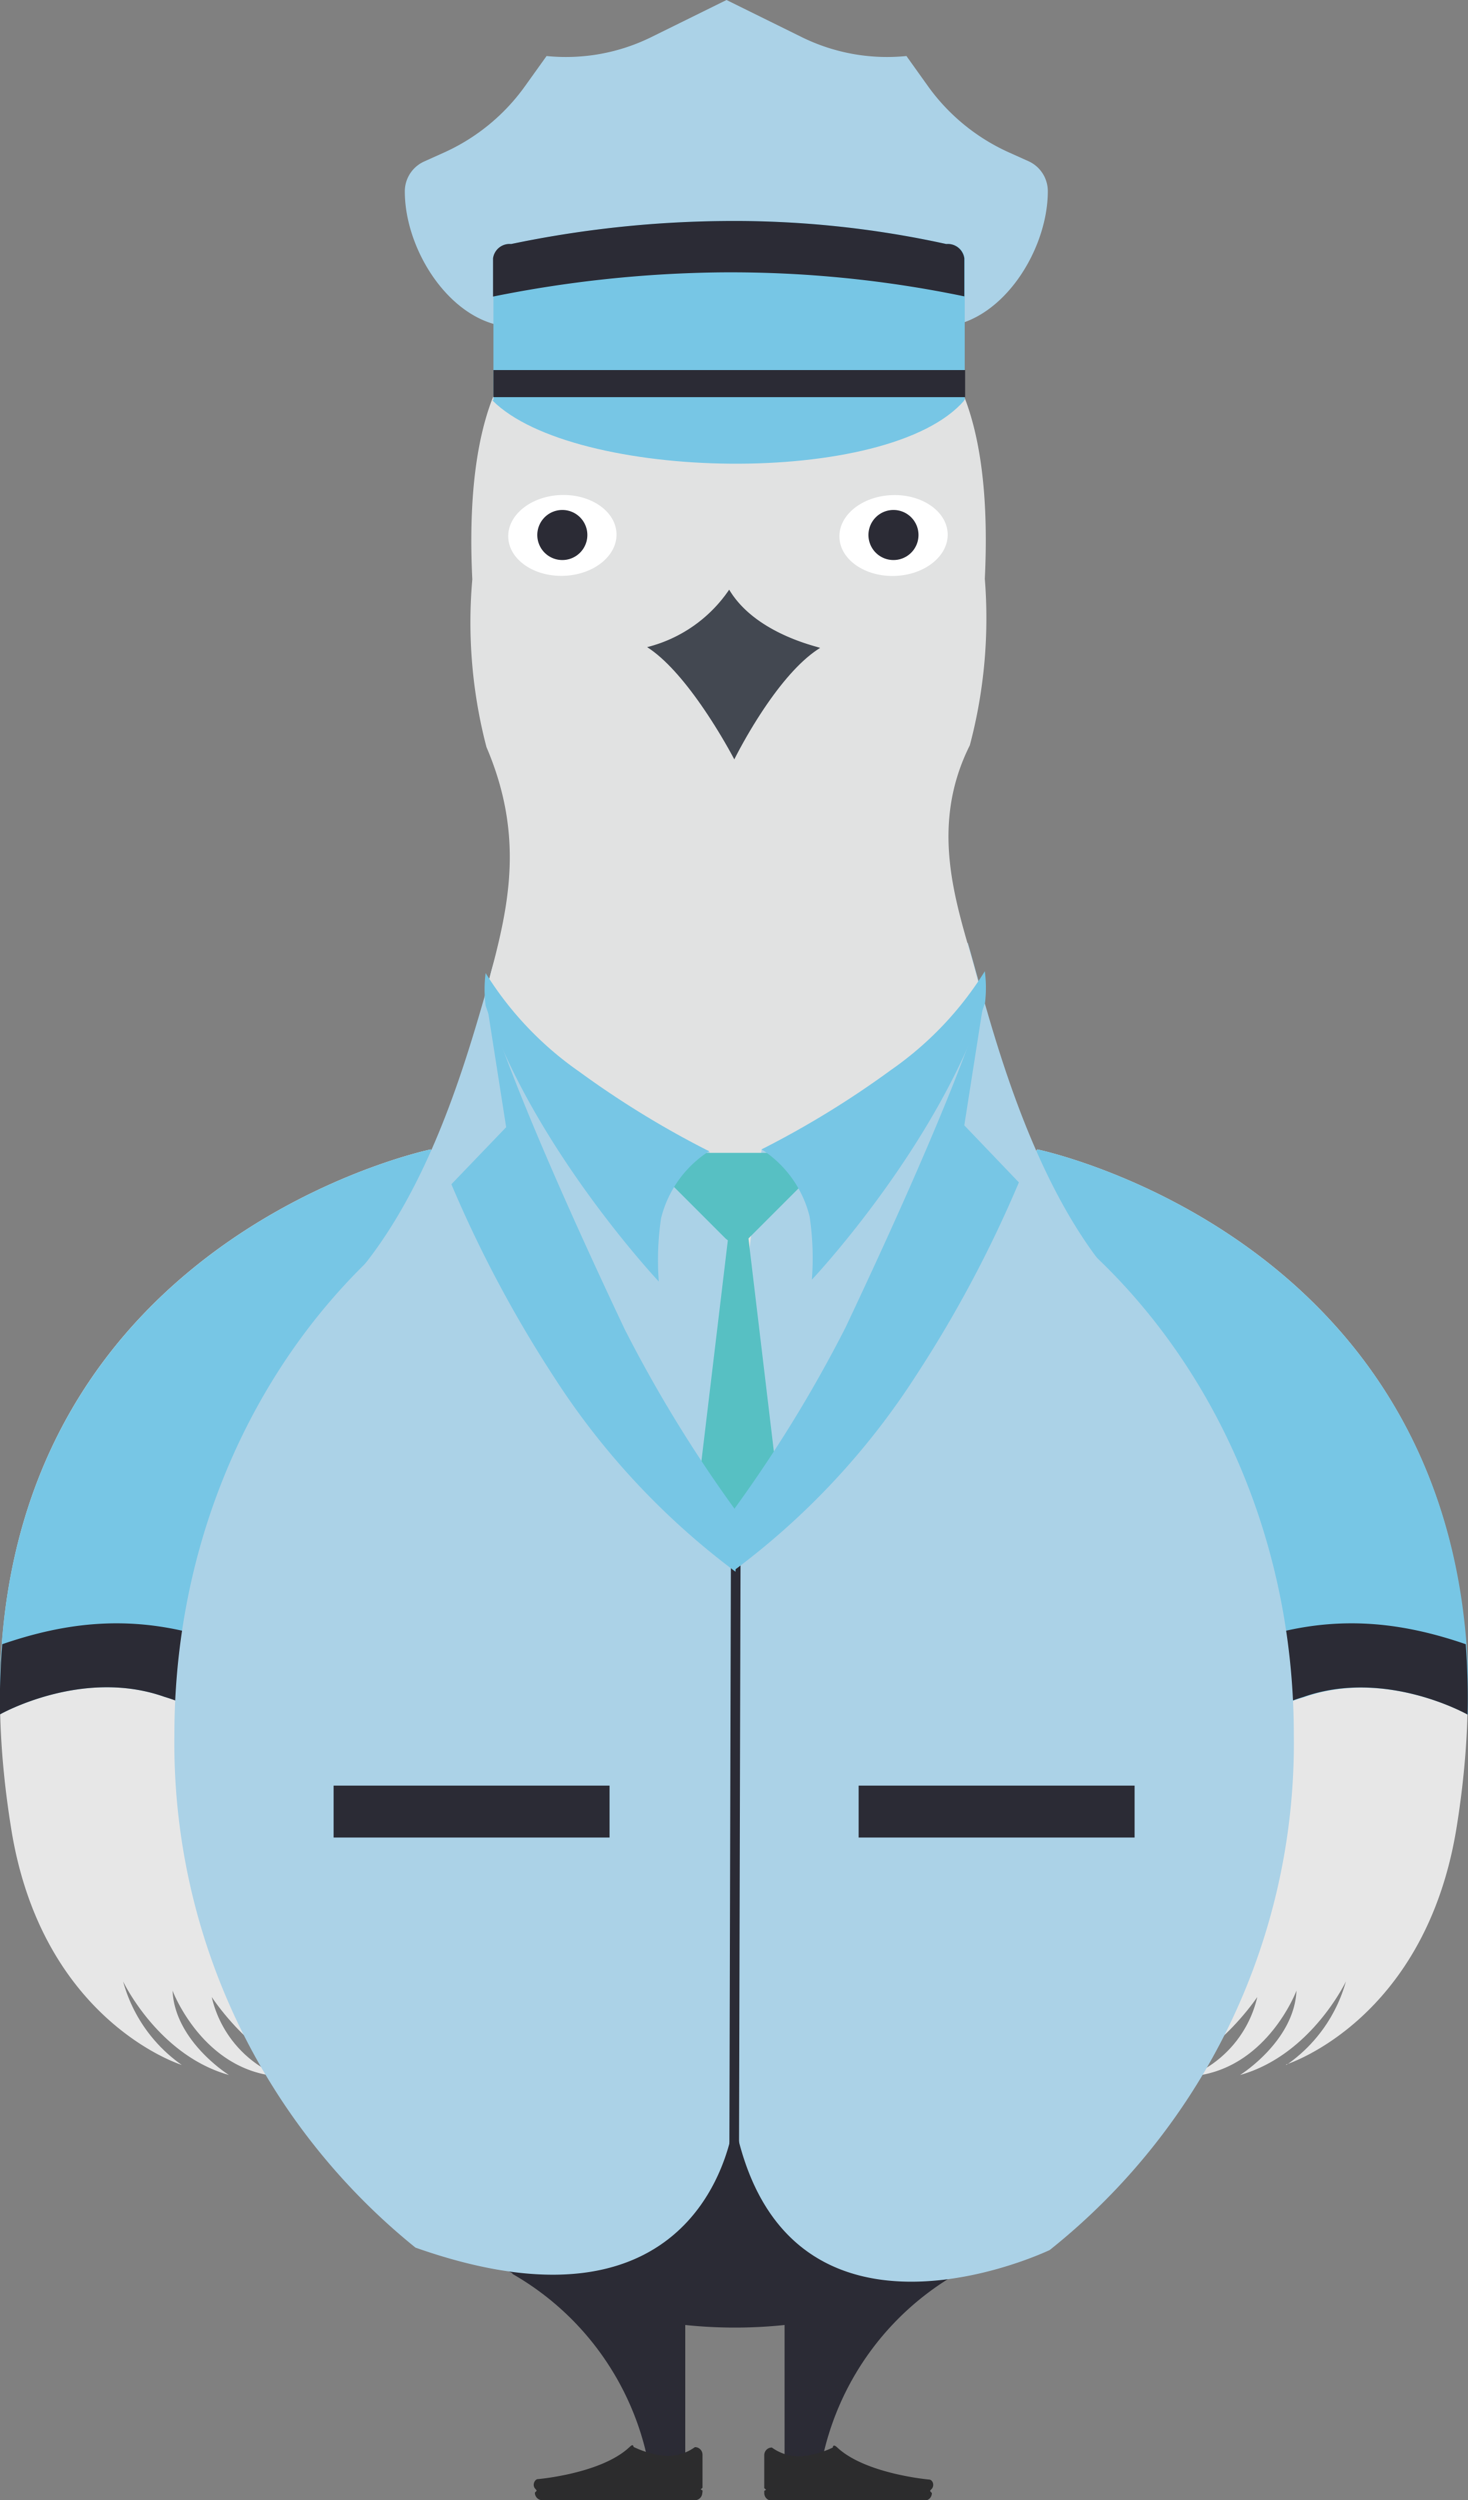 <svg xmlns="http://www.w3.org/2000/svg" viewBox="0 0 71.55 121.82"><rect x="0" y="0" width="71.55" height="121.82" fill="#808080" stroke="none"/><defs><style>.cls-1,.cls-11{fill:#abd2e7;}.cls-2{fill:#e7e7e7;}.cls-13,.cls-3{fill:#77c6e5;}.cls-4{fill:#2b2b35;}.cls-5{fill:#454751;}.cls-6{fill:#d7d6d5;}.cls-7{fill:#2c2c2d;}.cls-8{fill:#e1e2e2;}.cls-9{fill:#fff;}.cls-10{fill:#434851;}.cls-11,.cls-13{fill-rule:evenodd;}.cls-12{fill:#57c0c3;}.cls-14{fill:none;stroke:#2b2b35;stroke-miterlimit:10;stroke-width:0.47px;}</style></defs><title>Asset 9</title><g id="Layer_2" data-name="Layer 2"><g id="Layer_1-2" data-name="Layer 1"><path class="cls-1" d="M50.14,7.86l-1-.45a9.8,9.8,0,0,1-3.91-3.21L44.18,2.73a9.41,9.41,0,0,1-5.1-.92L35.41,0,31.74,1.81a9.41,9.41,0,0,1-5.1.92L25.58,4.21a9.8,9.8,0,0,1-3.91,3.21l-1,.45a1.6,1.6,0,0,0-.94,1.45c0,3,2.4,6.61,5.36,6.61l10.31-1.25,10.31,1.25c3,0,5.36-3.65,5.36-6.61A1.6,1.6,0,0,0,50.14,7.86Z"/><path class="cls-2" d="M62.7,100.61a7.33,7.33,0,0,0,2.9-4.07s-1.7,3.59-5.16,4.56c0,0,2.64-1.64,2.75-4.11,0,0-1.47,3.93-5.22,4.18a5.5,5.5,0,0,0,3.31-3.87s-2.09,3.13-4.69,3.66c0,0,10.08-15.14-9.88-25.13L45.37,65.17,50.55,56S75.47,61.13,71,89c-1.51,9.47-8.32,11.59-8.32,11.59"/><path class="cls-3" d="M58.18,86.9c-1.44-3.75-4.75-7.7-11.47-11.07L45.37,65.17,50.56,56s21.57,4.45,21,27.55c0,0-4-2.27-8-.86a9.22,9.22,0,0,0-5.34,4.22"/><path class="cls-4" d="M71.44,80.11a34,34,0,0,1,.09,3.43s-4-2.27-8-.86a9.22,9.22,0,0,0-5.34,4.22,15.86,15.86,0,0,0-2.6-4.39C61.67,78.86,66.07,78.26,71.44,80.11Z"/><path class="cls-2" d="M8.86,100.61A7.33,7.33,0,0,1,6,96.54s1.7,3.59,5.16,4.56c0,0-2.64-1.64-2.75-4.11,0,0,1.47,3.93,5.22,4.18a5.5,5.5,0,0,1-3.31-3.87S12.36,100.44,15,101c0,0-10.08-15.14,9.88-25.13l1.34-10.66L21,56S-3.92,61.13.53,89C2,98.49,8.86,100.61,8.86,100.61"/><path class="cls-3" d="M13.37,86.9c1.44-3.75,4.75-7.7,11.47-11.07l1.34-10.66L21,56S-.57,60.44,0,83.53c0,0,4-2.27,8-.86a9.22,9.22,0,0,1,5.34,4.22"/><path class="cls-1" d="M24.43,46a7.91,7.91,0,0,0-.62,1.89C22.63,52,20.66,59,16.32,63.22c0,0,4,15.55,19.42,15.55S55.16,63.22,55.16,63.22C51,59.22,48.89,52.08,47.75,48c-.47-1.69-.52-1.87-.58-2.06"/><path class="cls-4" d="M46.66,110.77H46.6A21.83,21.83,0,0,0,58.47,91.5c0-12.1-10.16-21.92-22.69-21.92S13.09,79.39,13.09,91.5A21.82,21.82,0,0,0,25,110.77h-.06a13.67,13.67,0,0,1,6.67,9.29,2,2,0,0,1,1.79,0v-6.78a23.15,23.15,0,0,0,4.84,0v6.78a2,2,0,0,1,1.79,0A13.67,13.67,0,0,1,46.66,110.77Z"/><path class="cls-4" d="M.11,80.11A34,34,0,0,0,0,83.53s4-2.27,8-.86a9.22,9.22,0,0,1,5.34,4.22A15.86,15.86,0,0,1,16,82.51C9.88,78.86,5.48,78.26.11,80.11Z"/><path class="cls-1" d="M35.78,54C20.71,54,8.5,67.68,8.5,84.51a31.58,31.58,0,0,0,11.75,25c14.46,5.1,15.53-6.22,15.53-6.22,2.11,11.21,12.75,7.54,15.38,6.34A31.56,31.56,0,0,0,63.06,84.51C63.06,67.68,50.85,54,35.78,54Z"/><circle class="cls-5" cx="35.98" cy="52.12" r="1.32"/><circle class="cls-6" cx="35.98" cy="52.12" r="0.31"/><circle class="cls-5" cx="35.98" cy="59.61" r="1.31"/><circle class="cls-6" cx="35.98" cy="59.61" r="0.31"/><path class="cls-7" d="M37.25,121.36l.09-.05-.09-.08v-1.61a.37.37,0,0,1,.37-.37,2.28,2.28,0,0,0,1.41.43,4.55,4.55,0,0,0,1.56-.43s0-.21.22,0c1.38,1.29,4.47,1.56,4.47,1.56.17,0,.29.27.13.46,0,0-.08.07-.08.1l.09.1a.37.37,0,0,1-.37.37H37.62a.37.37,0,0,1-.37-.37Z"/><path class="cls-7" d="M34.23,121.45a.37.37,0,0,1-.37.37H26.44a.37.37,0,0,1-.37-.37l.09-.1s-.06-.08-.08-.1c-.16-.19,0-.46.13-.46,0,0,3.09-.26,4.47-1.56.22-.21.17,0,.22,0a4.56,4.56,0,0,0,1.56.43,2.28,2.28,0,0,0,1.41-.43.37.37,0,0,1,.37.37v1.61l-.09.08.09.05v.1Z"/><path class="cls-8" d="M48,28.2c.17-3.47-.07-7.22-1.43-9.81-.7-2-3-3.26-5.32-4,1,0,1.92,0,1.92,0a6.67,6.67,0,0,0-6.27-1c-.5-.07-.9-.11-1.16-.14a17.13,17.13,0,0,1,2.45-1.12c-3.85-.94-7.14,1.16-8.57,2.29-2.27.77-4.48,2-5.17,4-1.36,2.59-1.6,6.34-1.43,9.81a24,24,0,0,0,.69,8.17c1.71,4,1.19,7.2.39,10.33l-.32,1.22L35.78,69v.08l12-20.83c-.11-.42-.29-1.13-.42-1.58-.86-3-2-6.54-.09-10.36A24.16,24.16,0,0,0,48,28.2Z"/><ellipse class="cls-9" cx="27.41" cy="26.09" rx="2.64" ry="1.97" transform="translate(-0.85 0.92) rotate(-1.9)"/><path class="cls-4" d="M28.61,25.86a1.22,1.22,0,1,1-1.38-1A1.22,1.22,0,0,1,28.61,25.86Z"/><ellipse class="cls-9" cx="43.55" cy="26.09" rx="2.64" ry="1.97" transform="translate(-0.84 1.46) rotate(-1.9)"/><path class="cls-4" d="M44.75,25.86a1.22,1.22,0,1,1-1.38-1A1.22,1.22,0,0,1,44.75,25.86Z"/><path class="cls-10" d="M35.54,28.73a6.84,6.84,0,0,1-4,2.8C33.65,32.87,35.79,37,35.79,37s2-4.08,4.18-5.43C40,31.53,36.85,30.93,35.54,28.73Z"/><path class="cls-11" d="M34.56,56.08l1.3,4.23V73.58s-5-6.36-6.75-10.67c-1.45-3.54-5.44-14-5.44-14a62.78,62.78,0,0,0,5.41,4.79A47.7,47.7,0,0,0,34.56,56.08Z"/><path class="cls-11" d="M37.12,56,35.81,66.81v6.68s5-6.36,6.75-10.67c1.46-3.54,5.44-14,5.44-14a61.8,61.8,0,0,1-5.42,4.79A47.87,47.87,0,0,1,37.12,56Z"/><path class="cls-12" d="M35.34,60.32l-2.76-2.76a.82.82,0,0,1,.58-1.39h5.52a.82.82,0,0,1,.58,1.39l-2.76,2.76A.82.82,0,0,1,35.34,60.32Z"/><path class="cls-13" d="M23.67,47.41a16.4,16.4,0,0,0,4.57,4.81,45.63,45.63,0,0,0,6.32,3.87,5.43,5.43,0,0,0-2.34,3.27,13.82,13.82,0,0,0-.11,3.08S26.05,56,23.67,49A6.11,6.11,0,0,1,23.67,47.41Z"/><path class="cls-13" d="M48,47.32a16.4,16.4,0,0,1-4.57,4.81A45.52,45.52,0,0,1,37.12,56a5.44,5.44,0,0,1,2.34,3.27,13.77,13.77,0,0,1,.11,3.08s6.05-6.4,8.44-13.49A6.19,6.19,0,0,0,48,47.32Z"/><path class="cls-12" d="M38.12,74.09l-1.67-14c-.07-.56-.88-.43-.95.13L33.84,74.09Z"/><line class="cls-14" x1="35.86" y1="75.49" x2="35.78" y2="106.49"/><path class="cls-3" d="M23.67,48.54l1,6.38L22,57.7a60,60,0,0,0,5,9.39,36.42,36.42,0,0,0,8.85,9.49v-3a66.09,66.09,0,0,1-5.4-8.81C24.41,52,23.67,48.54,23.67,48.54Z"/><path class="cls-3" d="M48,48.45l-1,6.38,2.66,2.78a59.51,59.51,0,0,1-5,9.39,36.28,36.28,0,0,1-8.85,9.49v-3a66,66,0,0,0,5.4-8.81C47.27,51.86,48,48.45,48,48.45Z"/><path class="cls-3" d="M47,19.51c-3.68,4.27-19.06,3.95-23,0L31,17.05l14.28,1.34Z"/><path class="cls-3" d="M24.05,19.49v-6.9a.81.81,0,0,1,.88-.7,52.81,52.81,0,0,1,10.28-1.12,48.14,48.14,0,0,1,10.93,1.12.81.81,0,0,1,.88.7v6.9Z"/><rect class="cls-4" x="24.05" y="18.03" width="22.99" height="1.32"/><rect class="cls-4" x="16.26" y="87" width="13.45" height="2.53"/><rect class="cls-4" x="41.85" y="87" width="13.45" height="2.53"/><path class="cls-4" d="M35.18,13.27A56,56,0,0,1,47,14.44V12.59a.81.81,0,0,0-.88-.7,48.14,48.14,0,0,0-10.93-1.12,52.81,52.81,0,0,0-10.28,1.12.81.81,0,0,0-.88.7v1.86A59.06,59.06,0,0,1,35.18,13.27Z"/></g></g></svg>